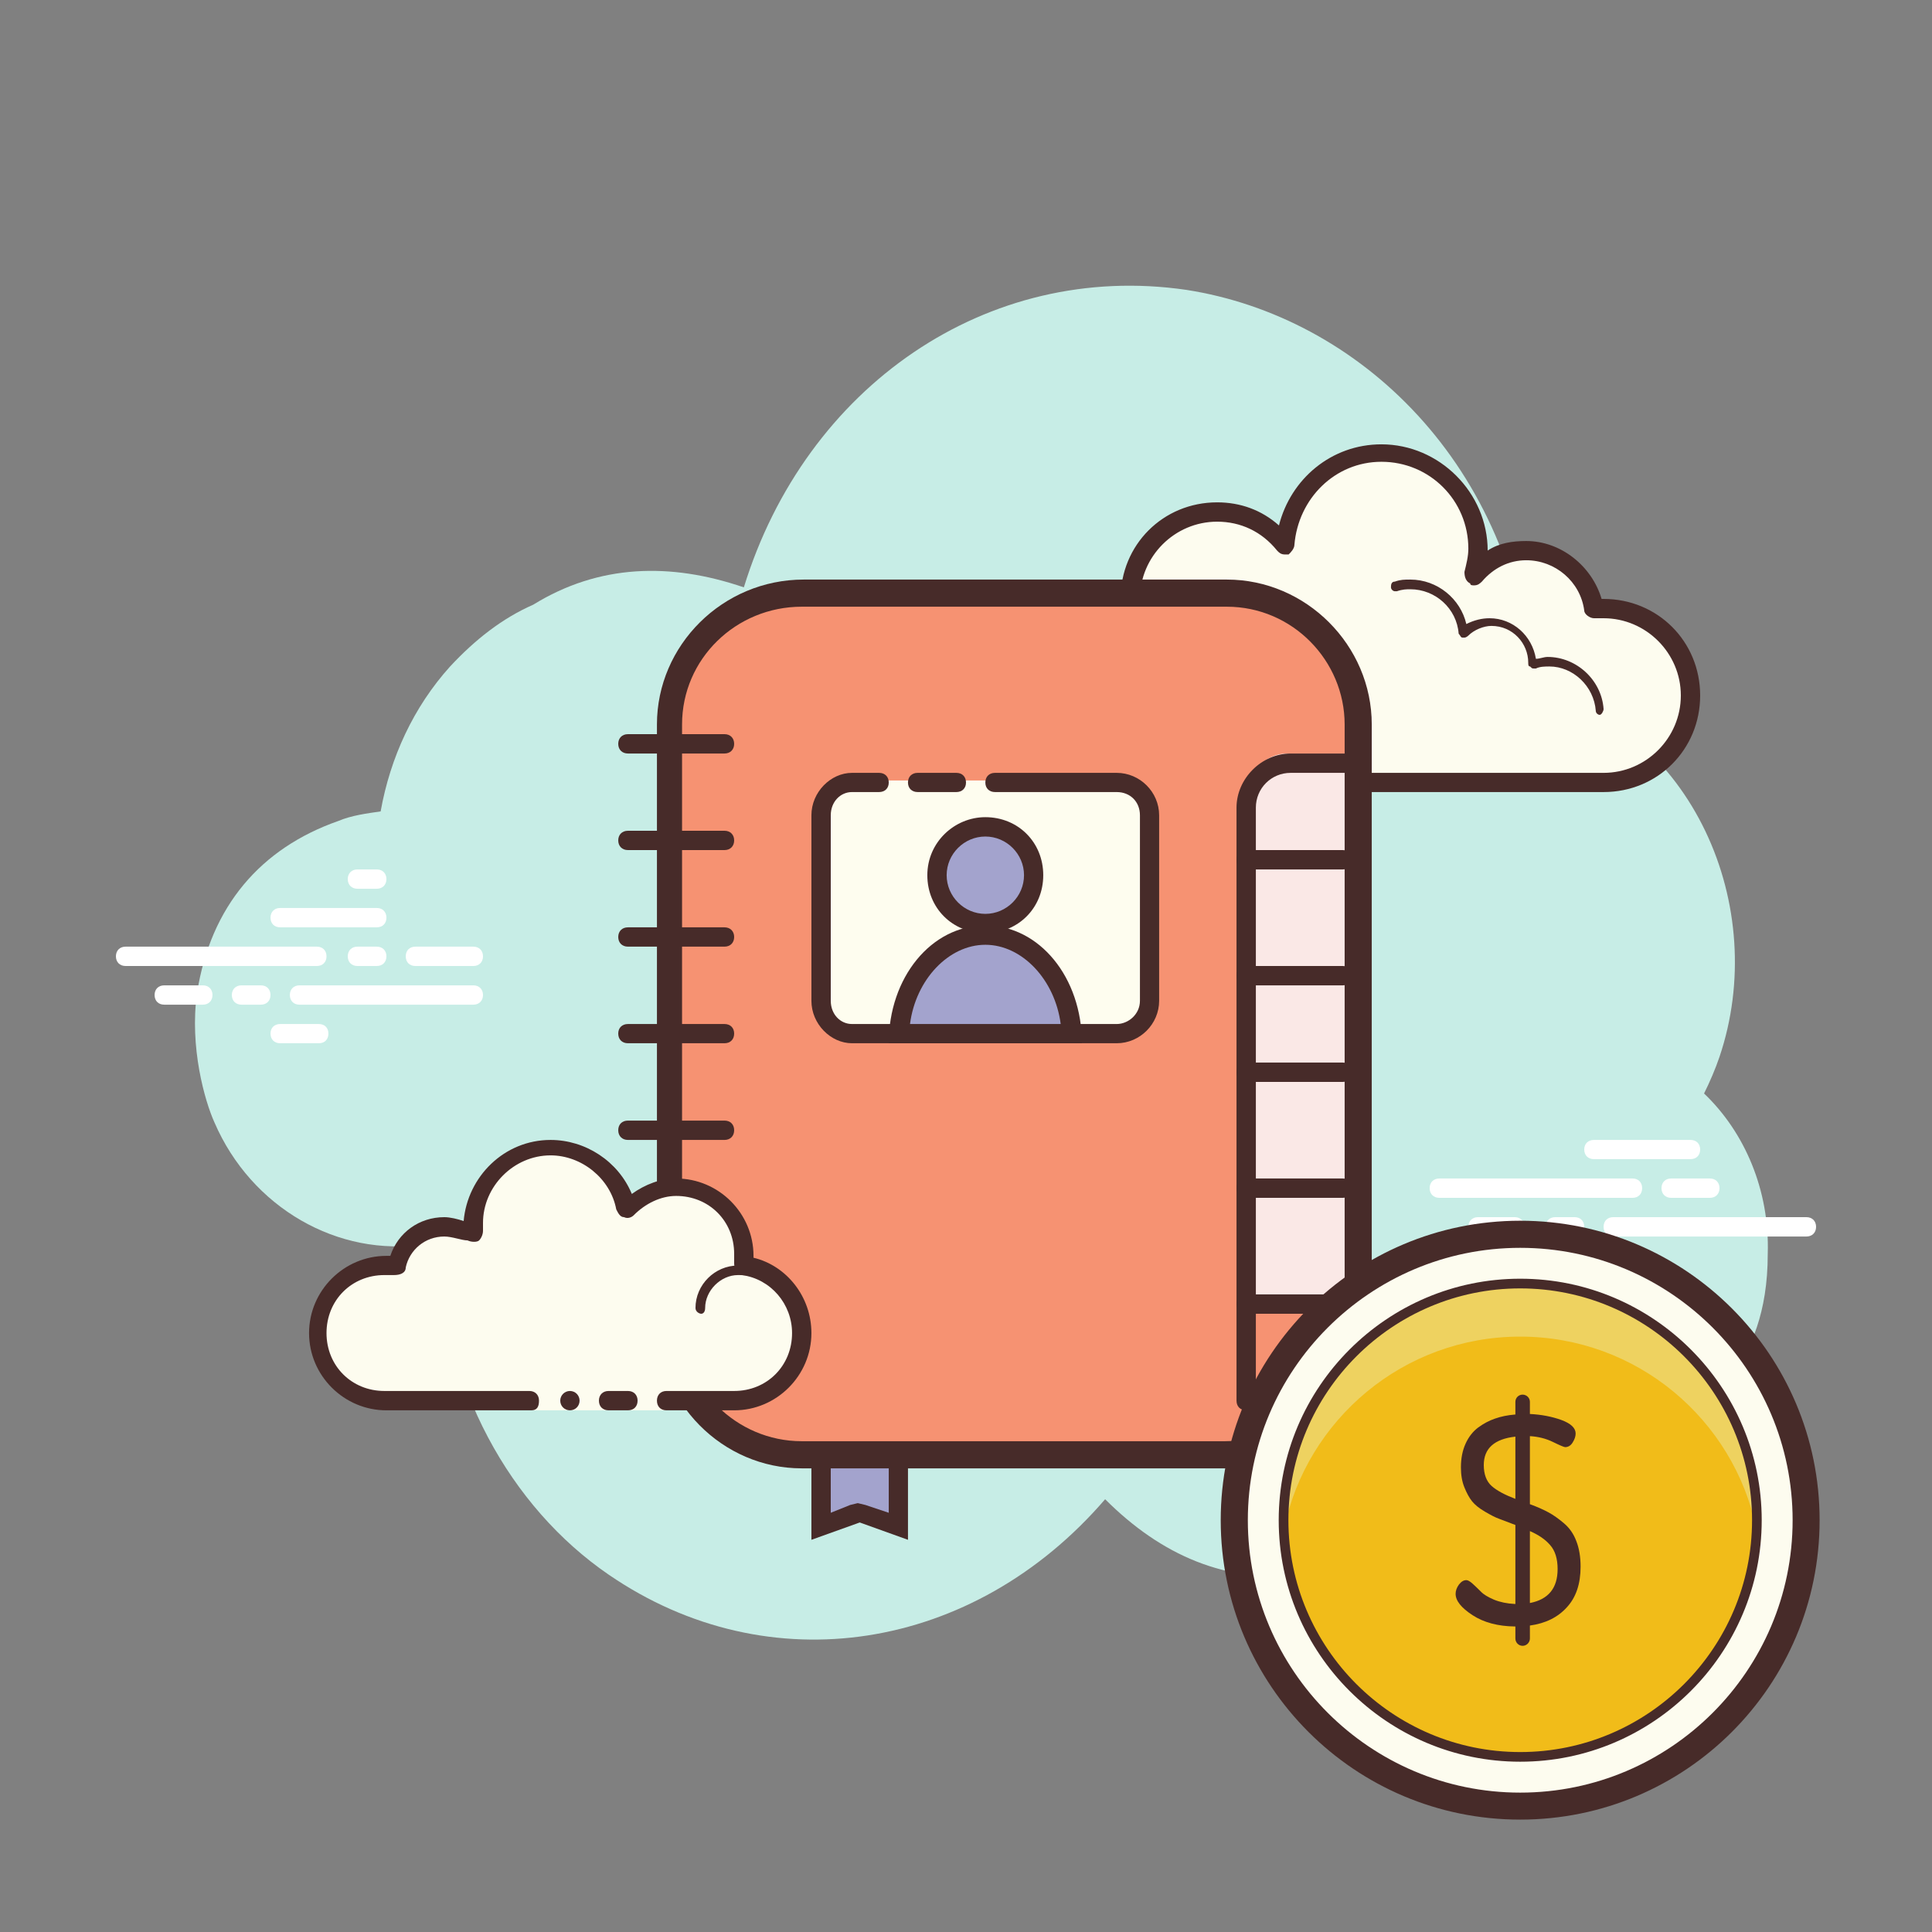 <?xml version="1.0" encoding="UTF-8"?>
<svg xmlns="http://www.w3.org/2000/svg" xmlns:xlink="http://www.w3.org/1999/xlink" viewBox="0 0 64 64" width="64px" height="64px">
<rect x="0" y="0" width="64" height="64" fill="#808080" stroke="none"/>
<g id="surface12414117">
<path style=" stroke:none;fill-rule:nonzero;fill:rgb(78.039%,92.941%,90.196%);fill-opacity:1;" d="M 56.449 36.223 C 56.641 35.84 56.832 35.391 56.961 35.008 C 58.625 30.078 56.129 24.129 50.754 22.719 C 50.176 15.426 45.055 10.496 39.297 9.602 C 32.703 8.641 26.688 12.801 24.641 19.457 C 22.207 18.625 19.84 18.688 17.664 20.031 C 16.641 20.48 15.742 21.184 14.91 22.078 C 13.695 23.426 12.93 25.09 12.609 26.879 C 12.16 26.945 11.648 27.008 11.199 27.199 C 8.641 28.098 6.977 30.016 6.527 32.895 C 6.273 34.688 6.785 36.48 7.105 37.184 C 8.32 40 11.199 41.664 14.078 41.215 C 14.207 41.215 14.465 41.281 14.527 41.344 C 14.656 45.887 16.895 49.922 20.16 52.16 C 25.473 55.809 32.258 54.719 36.609 49.664 C 38.465 51.52 40.641 52.48 43.199 52.16 C 45.762 51.84 47.742 50.434 49.215 48.129 C 49.855 48.32 50.496 48.574 51.199 48.641 C 53.762 48.895 55.871 47.871 57.406 45.566 C 57.984 44.672 58.559 43.52 58.559 41.535 C 58.625 39.426 57.793 37.504 56.449 36.223 Z M 56.449 36.223 "/>
<path style=" stroke:none;fill-rule:nonzero;fill:rgb(100%,100%,100%);fill-opacity:1;" d="M 54.078 39.68 L 47.68 39.68 C 47.488 39.68 47.359 39.551 47.359 39.359 C 47.359 39.168 47.488 39.039 47.68 39.039 L 54.078 39.039 C 54.273 39.039 54.398 39.168 54.398 39.359 C 54.398 39.551 54.273 39.68 54.078 39.68 Z M 56.641 39.68 L 55.359 39.68 C 55.168 39.68 55.039 39.551 55.039 39.359 C 55.039 39.168 55.168 39.039 55.359 39.039 L 56.641 39.039 C 56.832 39.039 56.961 39.168 56.961 39.359 C 56.961 39.551 56.832 39.68 56.641 39.68 Z M 59.84 40.961 L 53.441 40.961 C 53.246 40.961 53.121 40.832 53.121 40.641 C 53.121 40.449 53.246 40.32 53.441 40.32 L 59.84 40.32 C 60.031 40.32 60.16 40.449 60.16 40.641 C 60.16 40.832 60.031 40.961 59.84 40.961 Z M 52.16 40.961 L 51.52 40.961 C 51.328 40.961 51.199 40.832 51.199 40.641 C 51.199 40.449 51.328 40.32 51.52 40.32 L 52.16 40.32 C 52.352 40.32 52.48 40.449 52.48 40.641 C 52.48 40.832 52.352 40.961 52.16 40.961 Z M 50.176 40.961 L 48.961 40.961 C 48.77 40.961 48.641 40.832 48.641 40.641 C 48.641 40.449 48.77 40.32 48.961 40.32 L 50.176 40.32 C 50.367 40.32 50.496 40.449 50.496 40.641 C 50.496 40.832 50.367 40.961 50.176 40.961 Z M 56 38.398 L 52.801 38.398 C 52.609 38.398 52.48 38.273 52.48 38.078 C 52.48 37.887 52.609 37.762 52.801 37.762 L 56 37.762 C 56.191 37.762 56.32 37.887 56.32 38.078 C 56.32 38.273 56.191 38.398 56 38.398 Z M 54.078 42.238 L 52.801 42.238 C 52.609 42.238 52.48 42.113 52.48 41.922 C 52.48 41.727 52.609 41.602 52.801 41.602 L 54.078 41.602 C 54.273 41.602 54.398 41.727 54.398 41.922 C 54.398 42.113 54.273 42.238 54.078 42.238 Z M 10.496 32 L 4.16 32 C 3.969 32 3.84 31.871 3.84 31.68 C 3.84 31.488 3.969 31.359 4.16 31.359 L 10.496 31.359 C 10.688 31.359 10.816 31.488 10.816 31.68 C 10.816 31.871 10.688 32 10.496 32 Z M 12.48 32 L 11.84 32 C 11.648 32 11.52 31.871 11.52 31.68 C 11.52 31.488 11.648 31.359 11.84 31.359 L 12.48 31.359 C 12.672 31.359 12.801 31.488 12.801 31.68 C 12.801 31.871 12.672 32 12.48 32 Z M 15.68 33.281 L 9.922 33.281 C 9.727 33.281 9.602 33.152 9.602 32.961 C 9.602 32.77 9.727 32.641 9.922 32.641 L 15.68 32.641 C 15.871 32.641 16 32.77 16 32.961 C 16 33.152 15.871 33.281 15.68 33.281 Z M 8.641 33.281 L 8 33.281 C 7.809 33.281 7.68 33.152 7.68 32.961 C 7.68 32.77 7.809 32.641 8 32.641 L 8.641 32.641 C 8.832 32.641 8.961 32.77 8.961 32.961 C 8.961 33.152 8.832 33.281 8.641 33.281 Z M 6.719 33.281 L 5.441 33.281 C 5.246 33.281 5.121 33.152 5.121 32.961 C 5.121 32.77 5.246 32.641 5.441 32.641 L 6.719 32.641 C 6.91 32.641 7.039 32.77 7.039 32.961 C 7.039 33.152 6.91 33.281 6.719 33.281 Z M 10.559 34.559 L 9.281 34.559 C 9.09 34.559 8.961 34.434 8.961 34.238 C 8.961 34.047 9.09 33.922 9.281 33.922 L 10.559 33.922 C 10.754 33.922 10.879 34.047 10.879 34.238 C 10.879 34.434 10.754 34.559 10.559 34.559 Z M 12.48 28.801 C 12.352 28.801 11.969 28.801 11.84 28.801 C 11.648 28.801 11.52 28.93 11.52 29.121 C 11.52 29.312 11.648 29.441 11.84 29.441 C 11.969 29.441 12.352 29.441 12.48 29.441 C 12.672 29.441 12.801 29.312 12.801 29.121 C 12.801 28.93 12.672 28.801 12.48 28.801 Z M 12.48 30.078 C 12.352 30.078 9.406 30.078 9.281 30.078 C 9.09 30.078 8.961 30.207 8.961 30.398 C 8.961 30.594 9.09 30.719 9.281 30.719 C 9.406 30.719 12.352 30.719 12.48 30.719 C 12.672 30.719 12.801 30.594 12.801 30.398 C 12.801 30.207 12.672 30.078 12.48 30.078 Z M 15.68 31.359 C 15.551 31.359 13.887 31.359 13.762 31.359 C 13.566 31.359 13.441 31.488 13.441 31.68 C 13.441 31.871 13.566 32 13.762 32 C 13.887 32 15.551 32 15.68 32 C 15.871 32 16 31.871 16 31.68 C 16 31.488 15.871 31.359 15.68 31.359 Z M 15.68 31.359 "/>
<path style=" stroke:none;fill-rule:nonzero;fill:rgb(99.216%,98.824%,93.725%);fill-opacity:1;" d="M 41.664 25.922 C 41.664 25.922 39.359 25.922 37.762 25.922 C 36.16 25.922 34.879 24.641 34.879 23.039 C 34.879 21.566 36.031 20.352 37.504 20.16 C 37.504 20.031 37.441 19.902 37.441 19.84 C 37.441 18.238 38.719 16.961 40.32 16.961 C 41.215 16.961 42.047 17.406 42.559 18.047 C 42.625 16.383 44.031 15.039 45.762 15.039 C 47.551 15.039 48.961 16.449 48.961 18.238 C 48.961 18.496 48.895 18.816 48.832 19.07 C 49.215 18.559 49.855 18.238 50.559 18.238 C 51.711 18.238 52.609 19.07 52.801 20.223 C 52.93 20.223 53.055 20.16 53.121 20.16 C 54.719 20.16 56 21.441 56 23.039 C 56 24.641 54.719 25.922 53.121 25.922 C 51.52 25.922 47.039 25.922 47.039 25.922 L 43.586 25.922 L 43.586 26.238 L 41.664 26.238 Z M 41.664 25.922 "/>
<path style=" stroke:none;fill-rule:nonzero;fill:rgb(27.843%,16.863%,16.078%);fill-opacity:1;" d="M 45.762 14.719 C 47.68 14.719 49.281 16.32 49.281 18.238 C 49.664 17.984 50.113 17.922 50.559 17.922 C 51.711 17.922 52.734 18.754 53.055 19.84 L 53.121 19.84 C 54.91 19.84 56.32 21.246 56.32 23.039 C 56.32 24.832 54.91 26.238 53.121 26.238 L 43.586 26.238 C 43.391 26.238 43.266 26.113 43.266 25.922 C 43.266 25.727 43.391 25.602 43.586 25.602 L 53.121 25.602 C 54.527 25.602 55.68 24.449 55.68 23.039 C 55.68 21.633 54.527 20.48 53.121 20.48 C 53.055 20.48 52.992 20.48 52.93 20.48 L 52.863 20.48 C 52.863 20.48 52.863 20.48 52.801 20.48 C 52.672 20.48 52.48 20.352 52.48 20.223 C 52.352 19.266 51.52 18.559 50.559 18.559 C 49.984 18.559 49.473 18.816 49.09 19.266 C 49.023 19.328 48.961 19.391 48.832 19.391 C 48.77 19.391 48.703 19.391 48.703 19.328 C 48.574 19.266 48.512 19.137 48.512 18.945 C 48.574 18.688 48.641 18.434 48.641 18.176 C 48.641 16.574 47.359 15.297 45.762 15.297 C 44.223 15.297 43.008 16.512 42.879 18.047 C 42.879 18.176 42.754 18.305 42.688 18.367 C 42.625 18.367 42.625 18.367 42.559 18.367 C 42.434 18.367 42.367 18.305 42.305 18.238 C 41.793 17.602 41.09 17.281 40.32 17.281 C 38.91 17.281 37.762 18.434 37.762 19.84 C 37.762 19.902 37.762 19.969 37.762 20.031 L 37.762 20.098 C 37.762 20.16 37.762 20.289 37.695 20.352 C 37.633 20.414 37.566 20.48 37.504 20.48 C 36.16 20.609 35.199 21.695 35.199 23.039 C 35.199 24.449 36.352 25.602 37.762 25.602 L 41.664 25.602 C 41.855 25.602 41.984 25.727 41.984 25.922 C 41.984 26.113 41.855 26.238 41.664 26.238 L 37.762 26.238 C 35.969 26.238 34.559 24.832 34.559 23.039 C 34.559 21.504 35.648 20.223 37.121 19.902 L 37.121 19.84 C 37.121 18.047 38.527 16.641 40.32 16.641 C 41.09 16.641 41.793 16.895 42.367 17.406 C 42.754 15.871 44.098 14.719 45.762 14.719 Z M 45.762 14.719 "/>
<path style=" stroke:none;fill-rule:nonzero;fill:rgb(27.843%,16.863%,16.078%);fill-opacity:1;" d="M 46.719 19.199 C 47.617 19.199 48.383 19.84 48.574 20.672 C 48.832 20.543 49.09 20.48 49.344 20.48 C 50.113 20.48 50.754 21.055 50.879 21.824 C 51.008 21.824 51.137 21.762 51.266 21.762 C 52.223 21.762 53.055 22.527 53.121 23.488 C 53.121 23.551 53.055 23.68 52.992 23.68 C 52.93 23.68 52.863 23.617 52.863 23.551 C 52.801 22.719 52.098 22.078 51.328 22.078 C 51.199 22.078 51.008 22.078 50.879 22.145 C 50.879 22.145 50.879 22.145 50.816 22.145 C 50.754 22.145 50.754 22.145 50.688 22.078 C 50.625 22.078 50.625 22.016 50.625 21.953 C 50.625 21.312 50.113 20.734 49.406 20.734 C 49.152 20.734 48.832 20.863 48.641 21.055 C 48.641 21.055 48.574 21.121 48.512 21.121 L 48.449 21.121 C 48.383 21.121 48.383 21.055 48.32 20.992 C 48.258 20.16 47.551 19.52 46.719 19.52 C 46.594 19.52 46.465 19.52 46.273 19.586 C 46.273 19.586 46.273 19.586 46.207 19.586 C 46.145 19.586 46.078 19.52 46.078 19.457 C 46.078 19.391 46.078 19.266 46.207 19.266 C 46.398 19.199 46.527 19.199 46.719 19.199 Z M 37.824 20.16 C 38.656 20.16 39.426 20.734 39.68 21.566 C 39.68 21.633 39.68 21.762 39.551 21.762 C 39.551 21.762 39.551 21.762 39.488 21.762 C 39.426 21.762 39.359 21.695 39.359 21.633 C 39.168 20.93 38.527 20.48 37.824 20.48 C 37.762 20.48 37.695 20.48 37.633 20.48 C 37.566 20.48 37.504 20.414 37.504 20.352 C 37.504 20.289 37.566 20.16 37.633 20.16 C 37.633 20.16 37.762 20.16 37.824 20.16 Z M 37.824 20.16 "/>
<path style=" stroke:none;fill-rule:nonzero;fill:rgb(96.471%,57.255%,44.706%);fill-opacity:1;" d="M 26.559 48.191 C 24.129 48.191 22.207 46.207 22.207 43.84 L 22.207 24.062 C 22.207 21.633 24.191 19.648 26.559 19.648 L 40.574 19.648 C 43.008 19.648 44.93 21.633 44.93 24.062 L 44.93 43.84 C 44.93 46.273 42.945 48.191 40.574 48.191 Z M 26.559 48.191 "/>
<path style=" stroke:none;fill-rule:nonzero;fill:rgb(98.039%,90.98%,90.196%);fill-opacity:1;" d="M 41.281 43.07 L 41.281 26.434 C 41.281 25.602 41.922 24.961 42.625 24.961 L 44.801 24.961 L 44.801 43.07 Z M 41.281 43.07 "/>
<path style=" stroke:none;fill-rule:nonzero;fill:rgb(27.843%,16.863%,16.078%);fill-opacity:1;" d="M 40.641 20.098 C 42.816 20.098 44.543 21.887 44.543 24 L 44.543 43.777 C 44.543 45.953 42.754 47.742 40.574 47.742 L 26.559 47.742 C 24.383 47.742 22.594 45.953 22.594 43.777 L 22.594 24 C 22.594 21.824 24.383 20.098 26.559 20.098 L 40.641 20.098 M 40.641 19.199 L 26.625 19.199 C 23.938 19.199 21.762 21.375 21.762 24 L 21.762 43.777 C 21.762 46.465 23.938 48.641 26.559 48.641 L 40.574 48.641 C 43.266 48.641 45.441 46.465 45.441 43.777 L 45.441 24 C 45.441 21.375 43.266 19.199 40.641 19.199 Z M 40.641 19.199 "/>
<path style=" stroke:none;fill-rule:nonzero;fill:rgb(27.843%,16.863%,16.078%);fill-opacity:1;" d="M 41.281 46.719 C 41.09 46.719 40.961 46.594 40.961 46.398 L 40.961 26.754 C 40.961 25.793 41.793 24.961 42.754 24.961 L 45.121 24.961 C 45.312 24.961 45.441 25.09 45.441 25.281 C 45.441 25.473 45.312 25.602 45.121 25.602 L 42.754 25.602 C 42.113 25.602 41.602 26.113 41.602 26.754 L 41.602 46.398 C 41.602 46.594 41.473 46.719 41.281 46.719 Z M 41.281 46.719 "/>
<path style=" stroke:none;fill-rule:nonzero;fill:rgb(99.608%,99.216%,93.725%);fill-opacity:1;" d="M 28.223 34.176 L 36.992 34.176 C 37.566 34.176 38.078 33.664 38.078 33.09 L 38.078 26.945 C 38.078 26.367 37.566 25.855 36.992 25.855 L 28.223 25.855 C 27.648 25.855 27.137 26.367 27.137 26.945 L 27.137 33.09 C 27.199 33.727 27.648 34.176 28.223 34.176 Z M 28.223 34.176 "/>
<path style=" stroke:none;fill-rule:nonzero;fill:rgb(27.843%,16.863%,16.078%);fill-opacity:1;" d="M 31.68 26.238 L 30.398 26.238 C 30.207 26.238 30.078 26.113 30.078 25.922 C 30.078 25.727 30.207 25.602 30.398 25.602 L 31.68 25.602 C 31.871 25.602 32 25.727 32 25.922 C 32 26.113 31.871 26.238 31.68 26.238 Z M 31.68 26.238 "/>
<path style=" stroke:none;fill-rule:nonzero;fill:rgb(27.843%,16.863%,16.078%);fill-opacity:1;" d="M 36.992 34.559 L 28.223 34.559 C 27.52 34.559 26.879 33.922 26.879 33.152 L 26.879 27.008 C 26.879 26.238 27.52 25.602 28.223 25.602 L 29.121 25.602 C 29.312 25.602 29.441 25.727 29.441 25.922 C 29.441 26.113 29.312 26.238 29.121 26.238 L 28.223 26.238 C 27.84 26.238 27.52 26.559 27.52 27.008 L 27.52 33.152 C 27.52 33.602 27.84 33.922 28.223 33.922 L 36.992 33.922 C 37.375 33.922 37.762 33.602 37.762 33.152 L 37.762 27.008 C 37.762 26.559 37.441 26.238 36.992 26.238 L 32.961 26.238 C 32.77 26.238 32.641 26.113 32.641 25.922 C 32.641 25.727 32.77 25.602 32.961 25.602 L 36.992 25.602 C 37.762 25.602 38.398 26.238 38.398 27.008 L 38.398 33.152 C 38.398 33.922 37.762 34.559 36.992 34.559 Z M 36.992 34.559 "/>
<path style=" stroke:none;fill-rule:nonzero;fill:rgb(27.843%,16.863%,16.078%);fill-opacity:1;" d="M 24 24.961 L 20.801 24.961 C 20.609 24.961 20.48 24.832 20.48 24.641 C 20.48 24.449 20.609 24.32 20.801 24.32 L 24 24.32 C 24.191 24.32 24.32 24.449 24.32 24.641 C 24.32 24.832 24.191 24.961 24 24.961 Z M 24 24.961 "/>
<path style=" stroke:none;fill-rule:nonzero;fill:rgb(27.843%,16.863%,16.078%);fill-opacity:1;" d="M 44.48 28.801 L 41.281 28.801 C 41.09 28.801 40.961 28.672 40.961 28.48 C 40.961 28.289 41.09 28.16 41.281 28.16 L 44.48 28.16 C 44.672 28.16 44.801 28.289 44.801 28.48 C 44.801 28.672 44.672 28.801 44.48 28.801 Z M 44.48 28.801 "/>
<path style=" stroke:none;fill-rule:nonzero;fill:rgb(27.843%,16.863%,16.078%);fill-opacity:1;" d="M 44.48 32.641 L 41.281 32.641 C 41.09 32.641 40.961 32.512 40.961 32.32 C 40.961 32.129 41.09 32 41.281 32 L 44.48 32 C 44.672 32 44.801 32.129 44.801 32.32 C 44.801 32.512 44.672 32.641 44.48 32.641 Z M 44.48 32.641 "/>
<path style=" stroke:none;fill-rule:nonzero;fill:rgb(27.843%,16.863%,16.078%);fill-opacity:1;" d="M 44.48 35.84 L 41.281 35.84 C 41.09 35.84 40.961 35.711 40.961 35.52 C 40.961 35.328 41.09 35.199 41.281 35.199 L 44.48 35.199 C 44.672 35.199 44.801 35.328 44.801 35.52 C 44.801 35.711 44.672 35.84 44.48 35.84 Z M 44.48 35.84 "/>
<path style=" stroke:none;fill-rule:nonzero;fill:rgb(27.843%,16.863%,16.078%);fill-opacity:1;" d="M 44.48 39.68 L 41.281 39.68 C 41.09 39.68 40.961 39.551 40.961 39.359 C 40.961 39.168 41.09 39.039 41.281 39.039 L 44.48 39.039 C 44.672 39.039 44.801 39.168 44.801 39.359 C 44.801 39.551 44.672 39.68 44.48 39.68 Z M 44.48 39.68 "/>
<path style=" stroke:none;fill-rule:nonzero;fill:rgb(27.843%,16.863%,16.078%);fill-opacity:1;" d="M 44.48 43.52 L 41.281 43.52 C 41.09 43.52 40.961 43.391 40.961 43.199 C 40.961 43.008 41.09 42.879 41.281 42.879 L 44.48 42.879 C 44.672 42.879 44.801 43.008 44.801 43.199 C 44.801 43.391 44.672 43.52 44.48 43.52 Z M 44.48 43.52 "/>
<path style=" stroke:none;fill-rule:nonzero;fill:rgb(27.843%,16.863%,16.078%);fill-opacity:1;" d="M 24 28.16 L 20.801 28.16 C 20.609 28.16 20.48 28.031 20.48 27.84 C 20.48 27.648 20.609 27.52 20.801 27.52 L 24 27.52 C 24.191 27.52 24.32 27.648 24.32 27.84 C 24.32 28.031 24.191 28.16 24 28.16 Z M 24 28.16 "/>
<path style=" stroke:none;fill-rule:nonzero;fill:rgb(27.843%,16.863%,16.078%);fill-opacity:1;" d="M 24 31.359 L 20.801 31.359 C 20.609 31.359 20.48 31.23 20.48 31.039 C 20.48 30.848 20.609 30.719 20.801 30.719 L 24 30.719 C 24.191 30.719 24.32 30.848 24.32 31.039 C 24.32 31.23 24.191 31.359 24 31.359 Z M 24 31.359 "/>
<path style=" stroke:none;fill-rule:nonzero;fill:rgb(27.843%,16.863%,16.078%);fill-opacity:1;" d="M 24 34.559 L 20.801 34.559 C 20.609 34.559 20.48 34.434 20.48 34.238 C 20.48 34.047 20.609 33.922 20.801 33.922 L 24 33.922 C 24.191 33.922 24.32 34.047 24.32 34.238 C 24.32 34.434 24.191 34.559 24 34.559 Z M 24 34.559 "/>
<path style=" stroke:none;fill-rule:nonzero;fill:rgb(27.843%,16.863%,16.078%);fill-opacity:1;" d="M 24 37.762 L 20.801 37.762 C 20.609 37.762 20.48 37.633 20.48 37.441 C 20.48 37.246 20.609 37.121 20.801 37.121 L 24 37.121 C 24.191 37.121 24.32 37.246 24.32 37.441 C 24.32 37.633 24.191 37.762 24 37.762 Z M 24 37.762 "/>
<path style=" stroke:none;fill-rule:nonzero;fill:rgb(27.843%,16.863%,16.078%);fill-opacity:1;" d="M 23.809 40.32 L 20.801 40.32 C 20.609 40.32 20.48 40.191 20.48 40 C 20.48 39.809 20.609 39.68 20.801 39.68 L 23.809 39.68 C 24 39.68 24.129 39.809 24.129 40 C 24.129 40.191 24 40.32 23.809 40.32 Z M 23.809 40.32 "/>
<path style=" stroke:none;fill-rule:nonzero;fill:rgb(27.843%,16.863%,16.078%);fill-opacity:1;" d="M 23.809 43.391 L 20.801 43.391 C 20.609 43.391 20.48 43.266 20.48 43.07 C 20.48 42.879 20.609 42.754 20.801 42.754 L 23.809 42.754 C 24 42.754 24.129 42.879 24.129 43.07 C 24.129 43.266 24 43.391 23.809 43.391 Z M 23.809 43.391 "/>
<path style=" stroke:none;fill-rule:nonzero;fill:rgb(63.922%,63.922%,80.392%);fill-opacity:1;" d="M 32.641 30.527 C 31.742 30.527 31.039 29.824 31.039 28.93 C 31.039 28.031 31.742 27.328 32.641 27.328 C 33.535 27.328 34.238 28.031 34.238 28.93 C 34.238 29.824 33.535 30.527 32.641 30.527 Z M 32.641 30.527 "/>
<path style=" stroke:none;fill-rule:nonzero;fill:rgb(27.843%,16.863%,16.078%);fill-opacity:1;" d="M 32.641 27.711 C 33.344 27.711 33.922 28.289 33.922 28.992 C 33.922 29.695 33.344 30.273 32.641 30.273 C 31.938 30.273 31.359 29.695 31.359 28.992 C 31.359 28.289 31.938 27.711 32.641 27.711 M 32.641 27.07 C 31.617 27.07 30.719 27.902 30.719 28.992 C 30.719 30.078 31.551 30.91 32.641 30.91 C 33.727 30.91 34.559 30.078 34.559 28.992 C 34.559 27.902 33.727 27.07 32.641 27.07 Z M 32.641 27.07 "/>
<path style=" stroke:none;fill-rule:nonzero;fill:rgb(63.922%,63.922%,80.392%);fill-opacity:1;" d="M 29.762 34.238 C 29.887 32.449 31.105 30.977 32.641 30.977 C 34.176 30.977 35.391 32.383 35.52 34.238 Z M 29.762 34.238 "/>
<path style=" stroke:none;fill-rule:nonzero;fill:rgb(27.843%,16.863%,16.078%);fill-opacity:1;" d="M 32.641 31.297 C 33.855 31.297 34.945 32.449 35.137 33.922 L 30.145 33.922 C 30.336 32.449 31.426 31.297 32.641 31.297 M 32.641 30.656 C 30.848 30.656 29.441 32.383 29.441 34.559 L 35.84 34.559 C 35.84 32.383 34.434 30.656 32.641 30.656 Z M 32.641 30.656 "/>
<path style=" stroke:none;fill-rule:nonzero;fill:rgb(63.922%,63.922%,80.392%);fill-opacity:1;" d="M 28.48 50.047 L 27.199 50.559 L 27.199 48.32 L 29.762 48.32 L 29.762 50.559 Z M 28.48 50.047 "/>
<path style=" stroke:none;fill-rule:nonzero;fill:rgb(27.843%,16.863%,16.078%);fill-opacity:1;" d="M 29.441 48.641 L 29.441 50.113 L 28.672 49.855 L 28.414 49.793 L 28.16 49.855 L 27.52 50.113 L 27.52 48.641 L 29.441 48.641 M 30.078 48 L 26.879 48 L 26.879 51.008 L 28.48 50.434 L 30.078 51.008 Z M 30.078 48 "/>
<path style=" stroke:none;fill-rule:nonzero;fill:rgb(99.216%,98.824%,93.725%);fill-opacity:1;" d="M 22.078 46.398 C 22.078 46.398 23.105 46.398 24.32 46.398 C 25.535 46.398 26.559 45.375 26.559 44.16 C 26.559 43.008 25.727 42.113 24.574 41.922 C 24.574 41.793 24.641 41.664 24.641 41.602 C 24.641 40.383 23.617 39.359 22.398 39.359 C 21.762 39.359 21.121 39.68 20.734 40.129 C 20.48 38.977 19.457 38.078 18.238 38.078 C 16.832 38.078 15.68 39.23 15.68 40.641 C 15.68 40.77 15.68 40.895 15.742 41.023 C 15.488 40.832 15.105 40.641 14.719 40.641 C 13.953 40.641 13.312 41.215 13.121 41.984 C 12.992 41.984 12.863 41.922 12.801 41.922 C 11.586 41.922 10.559 42.945 10.559 44.16 C 10.559 45.375 11.586 46.398 12.801 46.398 C 14.016 46.398 17.602 46.398 17.602 46.398 L 17.602 46.719 L 22.078 46.719 Z M 22.078 46.398 "/>
<path style=" stroke:none;fill-rule:nonzero;fill:rgb(27.843%,16.863%,16.078%);fill-opacity:1;" d="M 23.23 43.52 C 23.168 43.52 23.039 43.457 23.039 43.328 C 23.039 42.559 23.68 41.922 24.449 41.922 C 24.449 41.922 24.895 41.922 25.215 41.984 C 25.281 41.984 25.344 42.113 25.344 42.176 C 25.344 42.238 25.215 42.305 25.152 42.305 C 24.895 42.238 24.449 42.238 24.449 42.238 C 23.871 42.238 23.359 42.754 23.359 43.328 C 23.359 43.457 23.297 43.52 23.23 43.52 Z M 18.879 46.078 C 18.703 46.078 18.559 46.223 18.559 46.398 C 18.559 46.578 18.703 46.719 18.879 46.719 C 19.059 46.719 19.199 46.578 19.199 46.398 C 19.199 46.223 19.059 46.078 18.879 46.078 Z M 18.879 46.078 "/>
<path style=" stroke:none;fill-rule:nonzero;fill:rgb(27.843%,16.863%,16.078%);fill-opacity:1;" d="M 24.32 46.719 L 22.078 46.719 C 21.887 46.719 21.762 46.594 21.762 46.398 C 21.762 46.207 21.887 46.078 22.078 46.078 L 24.32 46.078 C 25.406 46.078 26.238 45.246 26.238 44.16 C 26.238 43.199 25.535 42.367 24.574 42.238 C 24.512 42.238 24.383 42.176 24.383 42.113 C 24.383 42.047 24.32 41.984 24.32 41.855 C 24.32 41.727 24.32 41.664 24.32 41.535 C 24.32 40.449 23.488 39.617 22.398 39.617 C 21.887 39.617 21.375 39.871 20.992 40.258 C 20.93 40.32 20.801 40.383 20.672 40.32 C 20.543 40.32 20.48 40.191 20.414 40.062 C 20.223 39.039 19.266 38.273 18.238 38.273 C 17.023 38.273 16 39.297 16 40.512 C 16 40.574 16 40.703 16 40.77 C 16 40.895 15.938 41.023 15.871 41.09 C 15.809 41.152 15.617 41.152 15.488 41.09 C 15.297 41.09 14.977 40.961 14.719 40.961 C 14.078 40.961 13.566 41.406 13.441 41.984 C 13.441 42.176 13.246 42.238 13.055 42.238 C 12.93 42.238 12.863 42.238 12.734 42.238 C 11.648 42.238 10.816 43.07 10.816 44.16 C 10.816 45.246 11.648 46.078 12.734 46.078 L 17.535 46.078 C 17.727 46.078 17.855 46.207 17.855 46.398 C 17.855 46.594 17.793 46.719 17.602 46.719 L 12.801 46.719 C 11.391 46.719 10.238 45.566 10.238 44.16 C 10.238 42.754 11.391 41.602 12.801 41.602 C 12.863 41.602 12.863 41.602 12.93 41.602 C 13.184 40.832 13.887 40.32 14.719 40.32 C 14.91 40.32 15.168 40.383 15.359 40.449 C 15.488 38.977 16.703 37.762 18.238 37.762 C 19.391 37.762 20.48 38.465 20.93 39.551 C 21.375 39.23 21.887 39.039 22.398 39.039 C 23.809 39.039 24.961 40.191 24.961 41.602 L 24.961 41.664 C 26.047 41.922 26.879 42.945 26.879 44.16 C 26.879 45.566 25.727 46.719 24.32 46.719 Z M 24.32 46.719 "/>
<path style=" stroke:none;fill-rule:nonzero;fill:rgb(27.843%,16.863%,16.078%);fill-opacity:1;" d="M 20.801 46.078 C 20.672 46.078 20.289 46.078 20.16 46.078 C 19.969 46.078 19.84 46.207 19.84 46.398 C 19.84 46.594 19.969 46.719 20.16 46.719 C 20.289 46.719 20.672 46.719 20.801 46.719 C 20.992 46.719 21.121 46.594 21.121 46.398 C 21.121 46.207 20.992 46.078 20.801 46.078 Z M 20.801 46.078 "/>
<path style=" stroke:none;fill-rule:nonzero;fill:rgb(99.216%,98.824%,93.725%);fill-opacity:1;" d="M 59.961 50.359 C 59.961 55.66 55.66 59.961 50.359 59.961 C 45.059 59.961 40.758 55.66 40.758 50.359 C 40.758 45.059 45.059 40.758 50.359 40.758 C 55.66 40.758 59.961 45.059 59.961 50.359 Z M 59.961 50.359 "/>
<path style=" stroke:none;fill-rule:nonzero;fill:rgb(27.843%,16.863%,16.078%);fill-opacity:1;" d="M 50.359 41.336 C 55.336 41.336 59.383 45.383 59.383 50.359 C 59.383 55.336 55.336 59.383 50.359 59.383 C 45.383 59.383 41.336 55.336 41.336 50.359 C 41.336 45.383 45.383 41.336 50.359 41.336 M 50.359 40.438 C 44.879 40.438 40.438 44.879 40.438 50.359 C 40.438 55.836 44.879 60.277 50.359 60.277 C 55.836 60.277 60.277 55.836 60.277 50.359 C 60.277 44.879 55.836 40.438 50.359 40.438 Z M 50.359 40.438 "/>
<path style=" stroke:none;fill-rule:nonzero;fill:rgb(94.51%,73.725%,9.804%);fill-opacity:1;" d="M 58.199 50.359 C 58.199 54.688 54.688 58.199 50.359 58.199 C 46.027 58.199 42.52 54.688 42.52 50.359 C 42.52 46.027 46.027 42.52 50.359 42.52 C 54.688 42.52 58.199 46.027 58.199 50.359 Z M 58.199 50.359 "/>
<path style=" stroke:none;fill-rule:nonzero;fill:rgb(93.333%,82.353%,37.647%);fill-opacity:1;" d="M 50.359 42.52 C 46.035 42.52 42.52 46.035 42.52 50.359 C 42.52 50.457 42.531 50.551 42.535 50.648 C 43.285 47.016 46.5 44.277 50.359 44.277 C 54.219 44.277 57.434 47.016 58.184 50.652 C 58.188 50.555 58.199 50.457 58.199 50.359 C 58.199 46.035 54.68 42.52 50.359 42.52 Z M 50.359 42.52 "/>
<path style=" stroke:none;fill-rule:nonzero;fill:rgb(27.843%,16.863%,16.078%);fill-opacity:1;" d="M 50.359 42.68 C 54.594 42.68 58.039 46.125 58.039 50.359 C 58.039 54.594 54.594 58.039 50.359 58.039 C 46.125 58.039 42.68 54.594 42.68 50.359 C 42.68 46.125 46.125 42.68 50.359 42.68 M 50.359 42.359 C 45.949 42.359 42.359 45.949 42.359 50.359 C 42.359 54.77 45.949 58.359 50.359 58.359 C 54.77 58.359 58.359 54.77 58.359 50.359 C 58.359 45.949 54.77 42.359 50.359 42.359 Z M 50.359 42.359 "/>
<path style=" stroke:none;fill-rule:nonzero;fill:rgb(27.843%,16.863%,16.078%);fill-opacity:1;" d="M 52.359 51.898 C 52.359 51.574 52.312 51.293 52.219 51.055 C 52.129 50.812 51.992 50.617 51.809 50.461 C 51.625 50.305 51.453 50.184 51.293 50.098 C 51.129 50.008 50.926 49.918 50.68 49.828 L 50.68 47.574 C 50.953 47.59 51.207 47.652 51.441 47.766 C 51.68 47.883 51.812 47.938 51.848 47.938 C 51.949 47.938 52.035 47.887 52.098 47.781 C 52.164 47.676 52.195 47.578 52.195 47.488 C 52.195 47.305 52.039 47.156 51.723 47.039 C 51.41 46.926 51.062 46.859 50.68 46.84 L 50.68 46.438 C 50.68 46.305 50.57 46.199 50.438 46.199 C 50.305 46.199 50.199 46.305 50.199 46.438 L 50.199 46.859 L 50.176 46.859 C 49.941 46.879 49.727 46.922 49.527 46.992 C 49.328 47.059 49.141 47.16 48.965 47.289 C 48.789 47.422 48.648 47.602 48.547 47.828 C 48.445 48.055 48.395 48.312 48.395 48.609 C 48.395 48.855 48.43 49.074 48.508 49.266 C 48.586 49.461 48.672 49.617 48.762 49.73 C 48.855 49.848 48.996 49.961 49.188 50.074 C 49.375 50.184 49.531 50.266 49.652 50.309 L 50.176 50.508 L 50.199 50.516 L 50.199 53.133 L 50.176 53.133 C 49.922 53.121 49.695 53.074 49.492 52.992 C 49.293 52.906 49.145 52.82 49.055 52.723 C 48.961 52.629 48.871 52.543 48.781 52.461 C 48.695 52.383 48.625 52.344 48.574 52.344 C 48.484 52.344 48.402 52.395 48.328 52.492 C 48.258 52.59 48.219 52.691 48.219 52.797 C 48.219 53.027 48.406 53.262 48.785 53.508 C 49.16 53.75 49.621 53.871 50.176 53.879 L 50.199 53.879 L 50.199 54.277 C 50.199 54.41 50.305 54.52 50.438 54.52 C 50.57 54.52 50.68 54.41 50.68 54.277 L 50.68 53.848 C 51.195 53.777 51.602 53.578 51.902 53.246 C 52.207 52.918 52.359 52.469 52.359 51.898 Z M 49.414 49.227 C 49.242 49.074 49.152 48.84 49.152 48.531 C 49.152 47.98 49.504 47.668 50.199 47.59 L 50.199 49.652 C 49.852 49.52 49.586 49.379 49.414 49.227 Z M 50.68 53.102 L 50.68 50.719 C 50.965 50.844 51.191 50.996 51.348 51.18 C 51.516 51.367 51.598 51.637 51.598 51.977 C 51.598 52.613 51.289 52.984 50.68 53.102 Z M 50.68 53.102 "/>
</g>
</svg>
